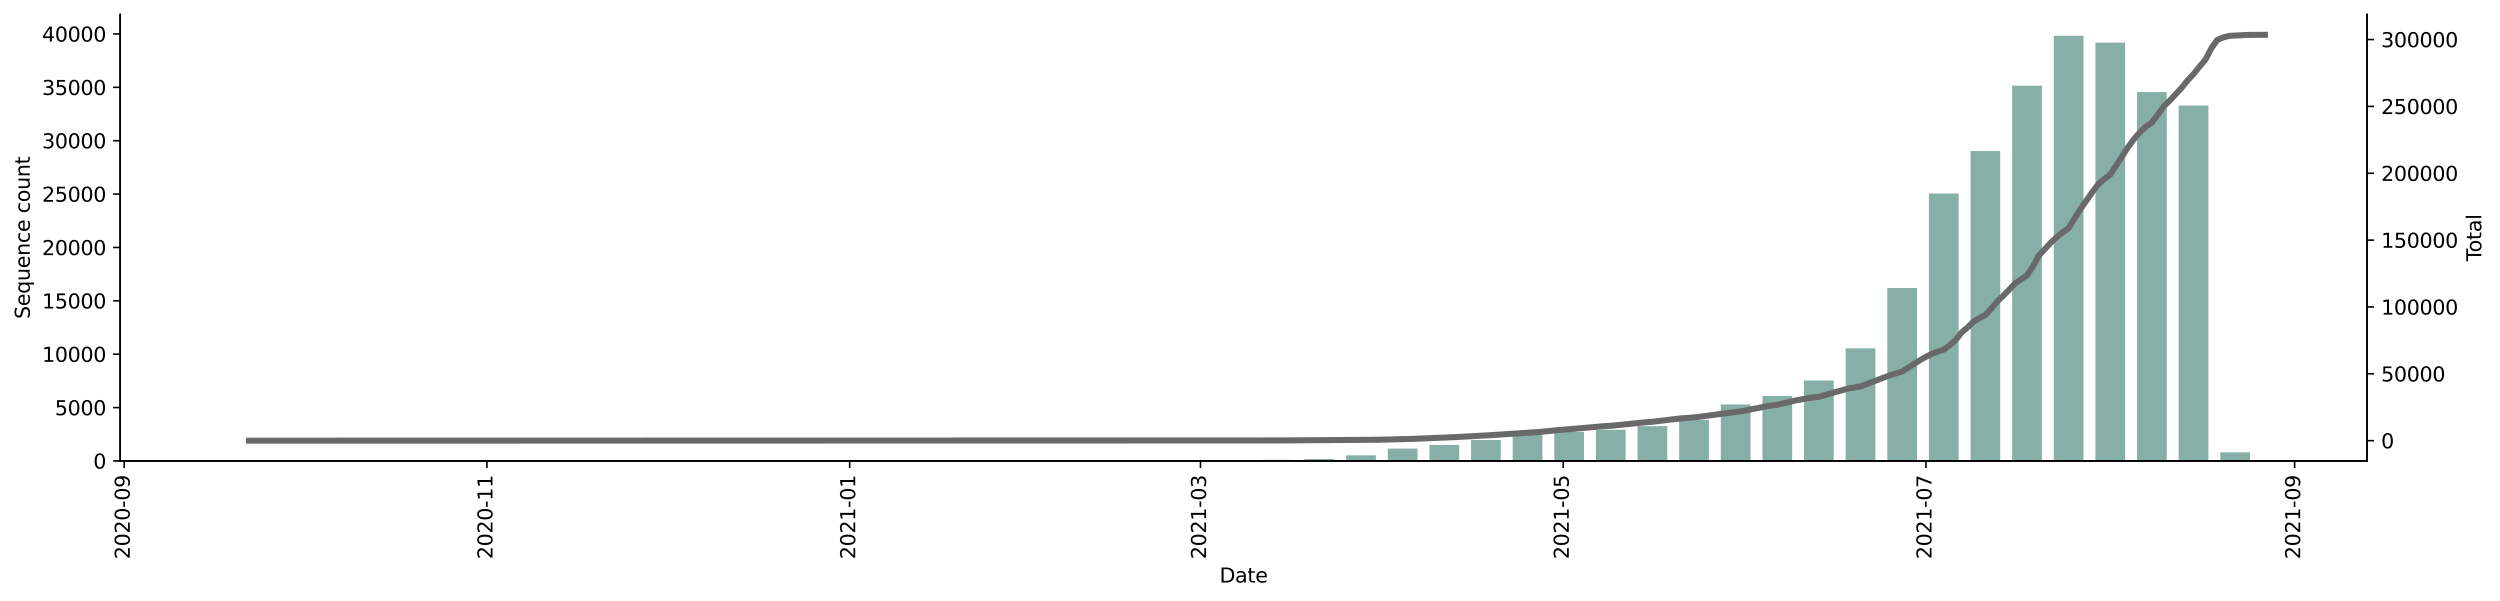 <?xml version="1.0" encoding="utf-8" standalone="no"?>
<!DOCTYPE svg PUBLIC "-//W3C//DTD SVG 1.1//EN"
  "http://www.w3.org/Graphics/SVG/1.1/DTD/svg11.dtd">
<svg height="298.621pt" version="1.1" viewBox="0 0 1241.744 298.621" width="1241.744pt" xmlns="http://www.w3.org/2000/svg" xmlns:xlink="http://www.w3.org/1999/xlink">
 <defs>
  <style type="text/css">*{stroke-linecap:butt;stroke-linejoin:round;}</style>
 </defs>
 <g id="figure_1">
  <g id="patch_1">
   <path d="M 0 298.621 
L 1241.744 298.621 
L 1241.744 0 
L 0 0 
z
" style="fill:#ffffff;"/>
  </g>
  <g id="axes_1">
   <g id="patch_2">
    <path d="M 59.691 228.96 
L 1175.691 228.96 
L 1175.691 7.2 
L 59.691 7.2 
z
" style="fill:#ffffff;"/>
   </g>
   <g id="patch_3">
    <path clip-path="url(#p82c119fb08)" d="M 110.418 228.96 
L 125.186 228.96 
L 125.186 228.955 
L 110.418 228.955 
z
" style="fill:#86b0a6;"/>
   </g>
   <g id="patch_4">
    <path clip-path="url(#p82c119fb08)" d="M 213.792 228.96 
L 228.56 228.96 
L 228.56 228.955 
L 213.792 228.955 
z
" style="fill:#86b0a6;"/>
   </g>
   <g id="patch_5">
    <path clip-path="url(#p82c119fb08)" d="M 234.467 228.96 
L 249.235 228.96 
L 249.235 228.955 
L 234.467 228.955 
z
" style="fill:#86b0a6;"/>
   </g>
   <g id="patch_6">
    <path clip-path="url(#p82c119fb08)" d="M 337.841 228.96 
L 352.609 228.96 
L 352.609 228.944 
L 337.841 228.944 
z
" style="fill:#86b0a6;"/>
   </g>
   <g id="patch_7">
    <path clip-path="url(#p82c119fb08)" d="M 358.516 228.96 
L 373.284 228.96 
L 373.284 228.955 
L 358.516 228.955 
z
" style="fill:#86b0a6;"/>
   </g>
   <g id="patch_8">
    <path clip-path="url(#p82c119fb08)" d="M 420.541 228.96 
L 435.309 228.96 
L 435.309 228.849 
L 420.541 228.849 
z
" style="fill:#86b0a6;"/>
   </g>
   <g id="patch_9">
    <path clip-path="url(#p82c119fb08)" d="M 441.216 228.96 
L 455.984 228.96 
L 455.984 228.949 
L 441.216 228.949 
z
" style="fill:#86b0a6;"/>
   </g>
   <g id="patch_10">
    <path clip-path="url(#p82c119fb08)" d="M 461.891 228.96 
L 476.658 228.96 
L 476.658 228.955 
L 461.891 228.955 
z
" style="fill:#86b0a6;"/>
   </g>
   <g id="patch_11">
    <path clip-path="url(#p82c119fb08)" d="M 482.566 228.96 
L 497.333 228.96 
L 497.333 228.944 
L 482.566 228.944 
z
" style="fill:#86b0a6;"/>
   </g>
   <g id="patch_12">
    <path clip-path="url(#p82c119fb08)" d="M 503.24 228.96 
L 518.008 228.96 
L 518.008 228.896 
L 503.24 228.896 
z
" style="fill:#86b0a6;"/>
   </g>
   <g id="patch_13">
    <path clip-path="url(#p82c119fb08)" d="M 523.915 228.96 
L 538.683 228.96 
L 538.683 228.918 
L 523.915 228.918 
z
" style="fill:#86b0a6;"/>
   </g>
   <g id="patch_14">
    <path clip-path="url(#p82c119fb08)" d="M 544.59 228.96 
L 559.358 228.96 
L 559.358 228.955 
L 544.59 228.955 
z
" style="fill:#86b0a6;"/>
   </g>
   <g id="patch_15">
    <path clip-path="url(#p82c119fb08)" d="M 565.265 228.96 
L 580.033 228.96 
L 580.033 228.933 
L 565.265 228.933 
z
" style="fill:#86b0a6;"/>
   </g>
   <g id="patch_16">
    <path clip-path="url(#p82c119fb08)" d="M 585.94 228.96 
L 600.708 228.96 
L 600.708 228.69 
L 585.94 228.69 
z
" style="fill:#86b0a6;"/>
   </g>
   <g id="patch_17">
    <path clip-path="url(#p82c119fb08)" d="M 606.615 228.96 
L 621.383 228.96 
L 621.383 228.69 
L 606.615 228.69 
z
" style="fill:#86b0a6;"/>
   </g>
   <g id="patch_18">
    <path clip-path="url(#p82c119fb08)" d="M 627.29 228.96 
L 642.057 228.96 
L 642.057 228.377 
L 627.29 228.377 
z
" style="fill:#86b0a6;"/>
   </g>
   <g id="patch_19">
    <path clip-path="url(#p82c119fb08)" d="M 647.965 228.96 
L 662.732 228.96 
L 662.732 228.027 
L 647.965 228.027 
z
" style="fill:#86b0a6;"/>
   </g>
   <g id="patch_20">
    <path clip-path="url(#p82c119fb08)" d="M 668.639 228.96 
L 683.407 228.96 
L 683.407 226.166 
L 668.639 226.166 
z
" style="fill:#86b0a6;"/>
   </g>
   <g id="patch_21">
    <path clip-path="url(#p82c119fb08)" d="M 689.314 228.96 
L 704.082 228.96 
L 704.082 222.831 
L 689.314 222.831 
z
" style="fill:#86b0a6;"/>
   </g>
   <g id="patch_22">
    <path clip-path="url(#p82c119fb08)" d="M 709.989 228.96 
L 724.757 228.96 
L 724.757 221.001 
L 709.989 221.001 
z
" style="fill:#86b0a6;"/>
   </g>
   <g id="patch_23">
    <path clip-path="url(#p82c119fb08)" d="M 730.664 228.96 
L 745.432 228.96 
L 745.432 218.562 
L 730.664 218.562 
z
" style="fill:#86b0a6;"/>
   </g>
   <g id="patch_24">
    <path clip-path="url(#p82c119fb08)" d="M 751.339 228.96 
L 766.107 228.96 
L 766.107 215.264 
L 751.339 215.264 
z
" style="fill:#86b0a6;"/>
   </g>
   <g id="patch_25">
    <path clip-path="url(#p82c119fb08)" d="M 772.014 228.96 
L 786.782 228.96 
L 786.782 214.522 
L 772.014 214.522 
z
" style="fill:#86b0a6;"/>
   </g>
   <g id="patch_26">
    <path clip-path="url(#p82c119fb08)" d="M 792.689 228.96 
L 807.456 228.96 
L 807.456 213.456 
L 792.689 213.456 
z
" style="fill:#86b0a6;"/>
   </g>
   <g id="patch_27">
    <path clip-path="url(#p82c119fb08)" d="M 813.364 228.96 
L 828.131 228.96 
L 828.131 211.659 
L 813.364 211.659 
z
" style="fill:#86b0a6;"/>
   </g>
   <g id="patch_28">
    <path clip-path="url(#p82c119fb08)" d="M 834.038 228.96 
L 848.806 228.96 
L 848.806 208.557 
L 834.038 208.557 
z
" style="fill:#86b0a6;"/>
   </g>
   <g id="patch_29">
    <path clip-path="url(#p82c119fb08)" d="M 854.713 228.96 
L 869.481 228.96 
L 869.481 200.863 
L 854.713 200.863 
z
" style="fill:#86b0a6;"/>
   </g>
   <g id="patch_30">
    <path clip-path="url(#p82c119fb08)" d="M 875.388 228.96 
L 890.156 228.96 
L 890.156 196.685 
L 875.388 196.685 
z
" style="fill:#86b0a6;"/>
   </g>
   <g id="patch_31">
    <path clip-path="url(#p82c119fb08)" d="M 896.063 228.96 
L 910.831 228.96 
L 910.831 188.96 
L 896.063 188.96 
z
" style="fill:#86b0a6;"/>
   </g>
   <g id="patch_32">
    <path clip-path="url(#p82c119fb08)" d="M 916.738 228.96 
L 931.506 228.96 
L 931.506 173.021 
L 916.738 173.021 
z
" style="fill:#86b0a6;"/>
   </g>
   <g id="patch_33">
    <path clip-path="url(#p82c119fb08)" d="M 937.413 228.96 
L 952.181 228.96 
L 952.181 143.042 
L 937.413 143.042 
z
" style="fill:#86b0a6;"/>
   </g>
   <g id="patch_34">
    <path clip-path="url(#p82c119fb08)" d="M 958.088 228.96 
L 972.855 228.96 
L 972.855 96.112 
L 958.088 96.112 
z
" style="fill:#86b0a6;"/>
   </g>
   <g id="patch_35">
    <path clip-path="url(#p82c119fb08)" d="M 978.762 228.96 
L 993.53 228.96 
L 993.53 74.987 
L 978.762 74.987 
z
" style="fill:#86b0a6;"/>
   </g>
   <g id="patch_36">
    <path clip-path="url(#p82c119fb08)" d="M 999.437 228.96 
L 1014.205 228.96 
L 1014.205 42.564 
L 999.437 42.564 
z
" style="fill:#86b0a6;"/>
   </g>
   <g id="patch_37">
    <path clip-path="url(#p82c119fb08)" d="M 1020.112 228.96 
L 1034.88 228.96 
L 1034.88 17.76 
L 1020.112 17.76 
z
" style="fill:#86b0a6;"/>
   </g>
   <g id="patch_38">
    <path clip-path="url(#p82c119fb08)" d="M 1040.787 228.96 
L 1055.555 228.96 
L 1055.555 21.164 
L 1040.787 21.164 
z
" style="fill:#86b0a6;"/>
   </g>
   <g id="patch_39">
    <path clip-path="url(#p82c119fb08)" d="M 1061.462 228.96 
L 1076.23 228.96 
L 1076.23 45.724 
L 1061.462 45.724 
z
" style="fill:#86b0a6;"/>
   </g>
   <g id="patch_40">
    <path clip-path="url(#p82c119fb08)" d="M 1082.137 228.96 
L 1096.905 228.96 
L 1096.905 52.421 
L 1082.137 52.421 
z
" style="fill:#86b0a6;"/>
   </g>
   <g id="patch_41">
    <path clip-path="url(#p82c119fb08)" d="M 1102.812 228.96 
L 1117.579 228.96 
L 1117.579 224.676 
L 1102.812 224.676 
z
" style="fill:#86b0a6;"/>
   </g>
   <g id="matplotlib.axis_1">
    <g id="xtick_1">
     <g id="line2d_1">
      <defs>
       <path d="M 0 0 
L 0 3.5 
" id="m9e6331b4ad" style="stroke:#000000;stroke-width:0.8;"/>
      </defs>
      <g>
       <use style="stroke:#000000;stroke-width:0.8;" x="61.684" xlink:href="#m9e6331b4ad" y="228.96"/>
      </g>
     </g>
     <g id="text_1">
      <!-- 2020-09 -->
      <g transform="translate(64.444 277.743)rotate(-90)scale(0.1 -0.1)">
       <defs>
        <path d="M 1228 531 
L 3431 531 
L 3431 0 
L 469 0 
L 469 531 
Q 828 903 1448 1529 
Q 2069 2156 2228 2338 
Q 2531 2678 2651 2914 
Q 2772 3150 2772 3378 
Q 2772 3750 2511 3984 
Q 2250 4219 1831 4219 
Q 1534 4219 1204 4116 
Q 875 4013 500 3803 
L 500 4441 
Q 881 4594 1212 4672 
Q 1544 4750 1819 4750 
Q 2544 4750 2975 4387 
Q 3406 4025 3406 3419 
Q 3406 3131 3298 2873 
Q 3191 2616 2906 2266 
Q 2828 2175 2409 1742 
Q 1991 1309 1228 531 
z
" id="DejaVuSans-32" transform="scale(0.016)"/>
        <path d="M 2034 4250 
Q 1547 4250 1301 3770 
Q 1056 3291 1056 2328 
Q 1056 1369 1301 889 
Q 1547 409 2034 409 
Q 2525 409 2770 889 
Q 3016 1369 3016 2328 
Q 3016 3291 2770 3770 
Q 2525 4250 2034 4250 
z
M 2034 4750 
Q 2819 4750 3233 4129 
Q 3647 3509 3647 2328 
Q 3647 1150 3233 529 
Q 2819 -91 2034 -91 
Q 1250 -91 836 529 
Q 422 1150 422 2328 
Q 422 3509 836 4129 
Q 1250 4750 2034 4750 
z
" id="DejaVuSans-30" transform="scale(0.016)"/>
        <path d="M 313 2009 
L 1997 2009 
L 1997 1497 
L 313 1497 
L 313 2009 
z
" id="DejaVuSans-2d" transform="scale(0.016)"/>
        <path d="M 703 97 
L 703 672 
Q 941 559 1184 500 
Q 1428 441 1663 441 
Q 2288 441 2617 861 
Q 2947 1281 2994 2138 
Q 2813 1869 2534 1725 
Q 2256 1581 1919 1581 
Q 1219 1581 811 2004 
Q 403 2428 403 3163 
Q 403 3881 828 4315 
Q 1253 4750 1959 4750 
Q 2769 4750 3195 4129 
Q 3622 3509 3622 2328 
Q 3622 1225 3098 567 
Q 2575 -91 1691 -91 
Q 1453 -91 1209 -44 
Q 966 3 703 97 
z
M 1959 2075 
Q 2384 2075 2632 2365 
Q 2881 2656 2881 3163 
Q 2881 3666 2632 3958 
Q 2384 4250 1959 4250 
Q 1534 4250 1286 3958 
Q 1038 3666 1038 3163 
Q 1038 2656 1286 2365 
Q 1534 2075 1959 2075 
z
" id="DejaVuSans-39" transform="scale(0.016)"/>
       </defs>
       <use xlink:href="#DejaVuSans-32"/>
       <use x="63.623" xlink:href="#DejaVuSans-30"/>
       <use x="127.246" xlink:href="#DejaVuSans-32"/>
       <use x="190.869" xlink:href="#DejaVuSans-30"/>
       <use x="254.492" xlink:href="#DejaVuSans-2d"/>
       <use x="290.576" xlink:href="#DejaVuSans-30"/>
       <use x="354.199" xlink:href="#DejaVuSans-39"/>
      </g>
     </g>
    </g>
    <g id="xtick_2">
     <g id="line2d_2">
      <g>
       <use style="stroke:#000000;stroke-width:0.8;" x="241.851" xlink:href="#m9e6331b4ad" y="228.96"/>
      </g>
     </g>
     <g id="text_2">
      <!-- 2020-11 -->
      <g transform="translate(244.61 277.743)rotate(-90)scale(0.1 -0.1)">
       <defs>
        <path d="M 794 531 
L 1825 531 
L 1825 4091 
L 703 3866 
L 703 4441 
L 1819 4666 
L 2450 4666 
L 2450 531 
L 3481 531 
L 3481 0 
L 794 0 
L 794 531 
z
" id="DejaVuSans-31" transform="scale(0.016)"/>
       </defs>
       <use xlink:href="#DejaVuSans-32"/>
       <use x="63.623" xlink:href="#DejaVuSans-30"/>
       <use x="127.246" xlink:href="#DejaVuSans-32"/>
       <use x="190.869" xlink:href="#DejaVuSans-30"/>
       <use x="254.492" xlink:href="#DejaVuSans-2d"/>
       <use x="290.576" xlink:href="#DejaVuSans-31"/>
       <use x="354.199" xlink:href="#DejaVuSans-31"/>
      </g>
     </g>
    </g>
    <g id="xtick_3">
     <g id="line2d_3">
      <g>
       <use style="stroke:#000000;stroke-width:0.8;" x="422.018" xlink:href="#m9e6331b4ad" y="228.96"/>
      </g>
     </g>
     <g id="text_3">
      <!-- 2021-01 -->
      <g transform="translate(424.777 277.743)rotate(-90)scale(0.1 -0.1)">
       <use xlink:href="#DejaVuSans-32"/>
       <use x="63.623" xlink:href="#DejaVuSans-30"/>
       <use x="127.246" xlink:href="#DejaVuSans-32"/>
       <use x="190.869" xlink:href="#DejaVuSans-31"/>
       <use x="254.492" xlink:href="#DejaVuSans-2d"/>
       <use x="290.576" xlink:href="#DejaVuSans-30"/>
       <use x="354.199" xlink:href="#DejaVuSans-31"/>
      </g>
     </g>
    </g>
    <g id="xtick_4">
     <g id="line2d_4">
      <g>
       <use style="stroke:#000000;stroke-width:0.8;" x="596.277" xlink:href="#m9e6331b4ad" y="228.96"/>
      </g>
     </g>
     <g id="text_4">
      <!-- 2021-03 -->
      <g transform="translate(599.037 277.743)rotate(-90)scale(0.1 -0.1)">
       <defs>
        <path d="M 2597 2516 
Q 3050 2419 3304 2112 
Q 3559 1806 3559 1356 
Q 3559 666 3084 287 
Q 2609 -91 1734 -91 
Q 1441 -91 1130 -33 
Q 819 25 488 141 
L 488 750 
Q 750 597 1062 519 
Q 1375 441 1716 441 
Q 2309 441 2620 675 
Q 2931 909 2931 1356 
Q 2931 1769 2642 2001 
Q 2353 2234 1838 2234 
L 1294 2234 
L 1294 2753 
L 1863 2753 
Q 2328 2753 2575 2939 
Q 2822 3125 2822 3475 
Q 2822 3834 2567 4026 
Q 2313 4219 1838 4219 
Q 1578 4219 1281 4162 
Q 984 4106 628 3988 
L 628 4550 
Q 988 4650 1302 4700 
Q 1616 4750 1894 4750 
Q 2613 4750 3031 4423 
Q 3450 4097 3450 3541 
Q 3450 3153 3228 2886 
Q 3006 2619 2597 2516 
z
" id="DejaVuSans-33" transform="scale(0.016)"/>
       </defs>
       <use xlink:href="#DejaVuSans-32"/>
       <use x="63.623" xlink:href="#DejaVuSans-30"/>
       <use x="127.246" xlink:href="#DejaVuSans-32"/>
       <use x="190.869" xlink:href="#DejaVuSans-31"/>
       <use x="254.492" xlink:href="#DejaVuSans-2d"/>
       <use x="290.576" xlink:href="#DejaVuSans-30"/>
       <use x="354.199" xlink:href="#DejaVuSans-33"/>
      </g>
     </g>
    </g>
    <g id="xtick_5">
     <g id="line2d_5">
      <g>
       <use style="stroke:#000000;stroke-width:0.8;" x="776.444" xlink:href="#m9e6331b4ad" y="228.96"/>
      </g>
     </g>
     <g id="text_5">
      <!-- 2021-05 -->
      <g transform="translate(779.203 277.743)rotate(-90)scale(0.1 -0.1)">
       <defs>
        <path d="M 691 4666 
L 3169 4666 
L 3169 4134 
L 1269 4134 
L 1269 2991 
Q 1406 3038 1543 3061 
Q 1681 3084 1819 3084 
Q 2600 3084 3056 2656 
Q 3513 2228 3513 1497 
Q 3513 744 3044 326 
Q 2575 -91 1722 -91 
Q 1428 -91 1123 -41 
Q 819 9 494 109 
L 494 744 
Q 775 591 1075 516 
Q 1375 441 1709 441 
Q 2250 441 2565 725 
Q 2881 1009 2881 1497 
Q 2881 1984 2565 2268 
Q 2250 2553 1709 2553 
Q 1456 2553 1204 2497 
Q 953 2441 691 2322 
L 691 4666 
z
" id="DejaVuSans-35" transform="scale(0.016)"/>
       </defs>
       <use xlink:href="#DejaVuSans-32"/>
       <use x="63.623" xlink:href="#DejaVuSans-30"/>
       <use x="127.246" xlink:href="#DejaVuSans-32"/>
       <use x="190.869" xlink:href="#DejaVuSans-31"/>
       <use x="254.492" xlink:href="#DejaVuSans-2d"/>
       <use x="290.576" xlink:href="#DejaVuSans-30"/>
       <use x="354.199" xlink:href="#DejaVuSans-35"/>
      </g>
     </g>
    </g>
    <g id="xtick_6">
     <g id="line2d_6">
      <g>
       <use style="stroke:#000000;stroke-width:0.8;" x="956.611" xlink:href="#m9e6331b4ad" y="228.96"/>
      </g>
     </g>
     <g id="text_6">
      <!-- 2021-07 -->
      <g transform="translate(959.37 277.743)rotate(-90)scale(0.1 -0.1)">
       <defs>
        <path d="M 525 4666 
L 3525 4666 
L 3525 4397 
L 1831 0 
L 1172 0 
L 2766 4134 
L 525 4134 
L 525 4666 
z
" id="DejaVuSans-37" transform="scale(0.016)"/>
       </defs>
       <use xlink:href="#DejaVuSans-32"/>
       <use x="63.623" xlink:href="#DejaVuSans-30"/>
       <use x="127.246" xlink:href="#DejaVuSans-32"/>
       <use x="190.869" xlink:href="#DejaVuSans-31"/>
       <use x="254.492" xlink:href="#DejaVuSans-2d"/>
       <use x="290.576" xlink:href="#DejaVuSans-30"/>
       <use x="354.199" xlink:href="#DejaVuSans-37"/>
      </g>
     </g>
    </g>
    <g id="xtick_7">
     <g id="line2d_7">
      <g>
       <use style="stroke:#000000;stroke-width:0.8;" x="1139.731" xlink:href="#m9e6331b4ad" y="228.96"/>
      </g>
     </g>
     <g id="text_7">
      <!-- 2021-09 -->
      <g transform="translate(1142.49 277.743)rotate(-90)scale(0.1 -0.1)">
       <use xlink:href="#DejaVuSans-32"/>
       <use x="63.623" xlink:href="#DejaVuSans-30"/>
       <use x="127.246" xlink:href="#DejaVuSans-32"/>
       <use x="190.869" xlink:href="#DejaVuSans-31"/>
       <use x="254.492" xlink:href="#DejaVuSans-2d"/>
       <use x="290.576" xlink:href="#DejaVuSans-30"/>
       <use x="354.199" xlink:href="#DejaVuSans-39"/>
      </g>
     </g>
    </g>
    <g id="text_8">
     <!-- Date -->
     <g transform="translate(605.74 289.341)scale(0.1 -0.1)">
      <defs>
       <path d="M 1259 4147 
L 1259 519 
L 2022 519 
Q 2988 519 3436 956 
Q 3884 1394 3884 2338 
Q 3884 3275 3436 3711 
Q 2988 4147 2022 4147 
L 1259 4147 
z
M 628 4666 
L 1925 4666 
Q 3281 4666 3915 4102 
Q 4550 3538 4550 2338 
Q 4550 1131 3912 565 
Q 3275 0 1925 0 
L 628 0 
L 628 4666 
z
" id="DejaVuSans-44" transform="scale(0.016)"/>
       <path d="M 2194 1759 
Q 1497 1759 1228 1600 
Q 959 1441 959 1056 
Q 959 750 1161 570 
Q 1363 391 1709 391 
Q 2188 391 2477 730 
Q 2766 1069 2766 1631 
L 2766 1759 
L 2194 1759 
z
M 3341 1997 
L 3341 0 
L 2766 0 
L 2766 531 
Q 2569 213 2275 61 
Q 1981 -91 1556 -91 
Q 1019 -91 701 211 
Q 384 513 384 1019 
Q 384 1609 779 1909 
Q 1175 2209 1959 2209 
L 2766 2209 
L 2766 2266 
Q 2766 2663 2505 2880 
Q 2244 3097 1772 3097 
Q 1472 3097 1187 3025 
Q 903 2953 641 2809 
L 641 3341 
Q 956 3463 1253 3523 
Q 1550 3584 1831 3584 
Q 2591 3584 2966 3190 
Q 3341 2797 3341 1997 
z
" id="DejaVuSans-61" transform="scale(0.016)"/>
       <path d="M 1172 4494 
L 1172 3500 
L 2356 3500 
L 2356 3053 
L 1172 3053 
L 1172 1153 
Q 1172 725 1289 603 
Q 1406 481 1766 481 
L 2356 481 
L 2356 0 
L 1766 0 
Q 1100 0 847 248 
Q 594 497 594 1153 
L 594 3053 
L 172 3053 
L 172 3500 
L 594 3500 
L 594 4494 
L 1172 4494 
z
" id="DejaVuSans-74" transform="scale(0.016)"/>
       <path d="M 3597 1894 
L 3597 1613 
L 953 1613 
Q 991 1019 1311 708 
Q 1631 397 2203 397 
Q 2534 397 2845 478 
Q 3156 559 3463 722 
L 3463 178 
Q 3153 47 2828 -22 
Q 2503 -91 2169 -91 
Q 1331 -91 842 396 
Q 353 884 353 1716 
Q 353 2575 817 3079 
Q 1281 3584 2069 3584 
Q 2775 3584 3186 3129 
Q 3597 2675 3597 1894 
z
M 3022 2063 
Q 3016 2534 2758 2815 
Q 2500 3097 2075 3097 
Q 1594 3097 1305 2825 
Q 1016 2553 972 2059 
L 3022 2063 
z
" id="DejaVuSans-65" transform="scale(0.016)"/>
      </defs>
      <use xlink:href="#DejaVuSans-44"/>
      <use x="77.002" xlink:href="#DejaVuSans-61"/>
      <use x="138.281" xlink:href="#DejaVuSans-74"/>
      <use x="177.49" xlink:href="#DejaVuSans-65"/>
     </g>
    </g>
   </g>
   <g id="matplotlib.axis_2">
    <g id="ytick_1">
     <g id="line2d_8">
      <defs>
       <path d="M 0 0 
L -3.5 0 
" id="m9d5fa384ff" style="stroke:#000000;stroke-width:0.8;"/>
      </defs>
      <g>
       <use style="stroke:#000000;stroke-width:0.8;" x="59.691" xlink:href="#m9d5fa384ff" y="228.96"/>
      </g>
     </g>
     <g id="text_9">
      <!-- 0 -->
      <g transform="translate(46.328 232.759)scale(0.1 -0.1)">
       <use xlink:href="#DejaVuSans-30"/>
      </g>
     </g>
    </g>
    <g id="ytick_2">
     <g id="line2d_9">
      <g>
       <use style="stroke:#000000;stroke-width:0.8;" x="59.691" xlink:href="#m9d5fa384ff" y="202.449"/>
      </g>
     </g>
     <g id="text_10">
      <!-- 5000 -->
      <g transform="translate(27.241 206.248)scale(0.1 -0.1)">
       <use xlink:href="#DejaVuSans-35"/>
       <use x="63.623" xlink:href="#DejaVuSans-30"/>
       <use x="127.246" xlink:href="#DejaVuSans-30"/>
       <use x="190.869" xlink:href="#DejaVuSans-30"/>
      </g>
     </g>
    </g>
    <g id="ytick_3">
     <g id="line2d_10">
      <g>
       <use style="stroke:#000000;stroke-width:0.8;" x="59.691" xlink:href="#m9d5fa384ff" y="175.937"/>
      </g>
     </g>
     <g id="text_11">
      <!-- 10000 -->
      <g transform="translate(20.878 179.737)scale(0.1 -0.1)">
       <use xlink:href="#DejaVuSans-31"/>
       <use x="63.623" xlink:href="#DejaVuSans-30"/>
       <use x="127.246" xlink:href="#DejaVuSans-30"/>
       <use x="190.869" xlink:href="#DejaVuSans-30"/>
       <use x="254.492" xlink:href="#DejaVuSans-30"/>
      </g>
     </g>
    </g>
    <g id="ytick_4">
     <g id="line2d_11">
      <g>
       <use style="stroke:#000000;stroke-width:0.8;" x="59.691" xlink:href="#m9d5fa384ff" y="149.426"/>
      </g>
     </g>
     <g id="text_12">
      <!-- 15000 -->
      <g transform="translate(20.878 153.225)scale(0.1 -0.1)">
       <use xlink:href="#DejaVuSans-31"/>
       <use x="63.623" xlink:href="#DejaVuSans-35"/>
       <use x="127.246" xlink:href="#DejaVuSans-30"/>
       <use x="190.869" xlink:href="#DejaVuSans-30"/>
       <use x="254.492" xlink:href="#DejaVuSans-30"/>
      </g>
     </g>
    </g>
    <g id="ytick_5">
     <g id="line2d_12">
      <g>
       <use style="stroke:#000000;stroke-width:0.8;" x="59.691" xlink:href="#m9d5fa384ff" y="122.915"/>
      </g>
     </g>
     <g id="text_13">
      <!-- 20000 -->
      <g transform="translate(20.878 126.714)scale(0.1 -0.1)">
       <use xlink:href="#DejaVuSans-32"/>
       <use x="63.623" xlink:href="#DejaVuSans-30"/>
       <use x="127.246" xlink:href="#DejaVuSans-30"/>
       <use x="190.869" xlink:href="#DejaVuSans-30"/>
       <use x="254.492" xlink:href="#DejaVuSans-30"/>
      </g>
     </g>
    </g>
    <g id="ytick_6">
     <g id="line2d_13">
      <g>
       <use style="stroke:#000000;stroke-width:0.8;" x="59.691" xlink:href="#m9d5fa384ff" y="96.403"/>
      </g>
     </g>
     <g id="text_14">
      <!-- 25000 -->
      <g transform="translate(20.878 100.202)scale(0.1 -0.1)">
       <use xlink:href="#DejaVuSans-32"/>
       <use x="63.623" xlink:href="#DejaVuSans-35"/>
       <use x="127.246" xlink:href="#DejaVuSans-30"/>
       <use x="190.869" xlink:href="#DejaVuSans-30"/>
       <use x="254.492" xlink:href="#DejaVuSans-30"/>
      </g>
     </g>
    </g>
    <g id="ytick_7">
     <g id="line2d_14">
      <g>
       <use style="stroke:#000000;stroke-width:0.8;" x="59.691" xlink:href="#m9d5fa384ff" y="69.892"/>
      </g>
     </g>
     <g id="text_15">
      <!-- 30000 -->
      <g transform="translate(20.878 73.691)scale(0.1 -0.1)">
       <use xlink:href="#DejaVuSans-33"/>
       <use x="63.623" xlink:href="#DejaVuSans-30"/>
       <use x="127.246" xlink:href="#DejaVuSans-30"/>
       <use x="190.869" xlink:href="#DejaVuSans-30"/>
       <use x="254.492" xlink:href="#DejaVuSans-30"/>
      </g>
     </g>
    </g>
    <g id="ytick_8">
     <g id="line2d_15">
      <g>
       <use style="stroke:#000000;stroke-width:0.8;" x="59.691" xlink:href="#m9d5fa384ff" y="43.381"/>
      </g>
     </g>
     <g id="text_16">
      <!-- 35000 -->
      <g transform="translate(20.878 47.18)scale(0.1 -0.1)">
       <use xlink:href="#DejaVuSans-33"/>
       <use x="63.623" xlink:href="#DejaVuSans-35"/>
       <use x="127.246" xlink:href="#DejaVuSans-30"/>
       <use x="190.869" xlink:href="#DejaVuSans-30"/>
       <use x="254.492" xlink:href="#DejaVuSans-30"/>
      </g>
     </g>
    </g>
    <g id="ytick_9">
     <g id="line2d_16">
      <g>
       <use style="stroke:#000000;stroke-width:0.8;" x="59.691" xlink:href="#m9d5fa384ff" y="16.869"/>
      </g>
     </g>
     <g id="text_17">
      <!-- 40000 -->
      <g transform="translate(20.878 20.668)scale(0.1 -0.1)">
       <defs>
        <path d="M 2419 4116 
L 825 1625 
L 2419 1625 
L 2419 4116 
z
M 2253 4666 
L 3047 4666 
L 3047 1625 
L 3713 1625 
L 3713 1100 
L 3047 1100 
L 3047 0 
L 2419 0 
L 2419 1100 
L 313 1100 
L 313 1709 
L 2253 4666 
z
" id="DejaVuSans-34" transform="scale(0.016)"/>
       </defs>
       <use xlink:href="#DejaVuSans-34"/>
       <use x="63.623" xlink:href="#DejaVuSans-30"/>
       <use x="127.246" xlink:href="#DejaVuSans-30"/>
       <use x="190.869" xlink:href="#DejaVuSans-30"/>
       <use x="254.492" xlink:href="#DejaVuSans-30"/>
      </g>
     </g>
    </g>
    <g id="text_18">
     <!-- Sequence count -->
     <g transform="translate(14.798 158.44)rotate(-90)scale(0.1 -0.1)">
      <defs>
       <path d="M 3425 4513 
L 3425 3897 
Q 3066 4069 2747 4153 
Q 2428 4238 2131 4238 
Q 1616 4238 1336 4038 
Q 1056 3838 1056 3469 
Q 1056 3159 1242 3001 
Q 1428 2844 1947 2747 
L 2328 2669 
Q 3034 2534 3370 2195 
Q 3706 1856 3706 1288 
Q 3706 609 3251 259 
Q 2797 -91 1919 -91 
Q 1588 -91 1214 -16 
Q 841 59 441 206 
L 441 856 
Q 825 641 1194 531 
Q 1563 422 1919 422 
Q 2459 422 2753 634 
Q 3047 847 3047 1241 
Q 3047 1584 2836 1778 
Q 2625 1972 2144 2069 
L 1759 2144 
Q 1053 2284 737 2584 
Q 422 2884 422 3419 
Q 422 4038 858 4394 
Q 1294 4750 2059 4750 
Q 2388 4750 2728 4690 
Q 3069 4631 3425 4513 
z
" id="DejaVuSans-53" transform="scale(0.016)"/>
       <path d="M 947 1747 
Q 947 1113 1208 752 
Q 1469 391 1925 391 
Q 2381 391 2643 752 
Q 2906 1113 2906 1747 
Q 2906 2381 2643 2742 
Q 2381 3103 1925 3103 
Q 1469 3103 1208 2742 
Q 947 2381 947 1747 
z
M 2906 525 
Q 2725 213 2448 61 
Q 2172 -91 1784 -91 
Q 1150 -91 751 415 
Q 353 922 353 1747 
Q 353 2572 751 3078 
Q 1150 3584 1784 3584 
Q 2172 3584 2448 3432 
Q 2725 3281 2906 2969 
L 2906 3500 
L 3481 3500 
L 3481 -1331 
L 2906 -1331 
L 2906 525 
z
" id="DejaVuSans-71" transform="scale(0.016)"/>
       <path d="M 544 1381 
L 544 3500 
L 1119 3500 
L 1119 1403 
Q 1119 906 1312 657 
Q 1506 409 1894 409 
Q 2359 409 2629 706 
Q 2900 1003 2900 1516 
L 2900 3500 
L 3475 3500 
L 3475 0 
L 2900 0 
L 2900 538 
Q 2691 219 2414 64 
Q 2138 -91 1772 -91 
Q 1169 -91 856 284 
Q 544 659 544 1381 
z
M 1991 3584 
L 1991 3584 
z
" id="DejaVuSans-75" transform="scale(0.016)"/>
       <path d="M 3513 2113 
L 3513 0 
L 2938 0 
L 2938 2094 
Q 2938 2591 2744 2837 
Q 2550 3084 2163 3084 
Q 1697 3084 1428 2787 
Q 1159 2491 1159 1978 
L 1159 0 
L 581 0 
L 581 3500 
L 1159 3500 
L 1159 2956 
Q 1366 3272 1645 3428 
Q 1925 3584 2291 3584 
Q 2894 3584 3203 3211 
Q 3513 2838 3513 2113 
z
" id="DejaVuSans-6e" transform="scale(0.016)"/>
       <path d="M 3122 3366 
L 3122 2828 
Q 2878 2963 2633 3030 
Q 2388 3097 2138 3097 
Q 1578 3097 1268 2742 
Q 959 2388 959 1747 
Q 959 1106 1268 751 
Q 1578 397 2138 397 
Q 2388 397 2633 464 
Q 2878 531 3122 666 
L 3122 134 
Q 2881 22 2623 -34 
Q 2366 -91 2075 -91 
Q 1284 -91 818 406 
Q 353 903 353 1747 
Q 353 2603 823 3093 
Q 1294 3584 2113 3584 
Q 2378 3584 2631 3529 
Q 2884 3475 3122 3366 
z
" id="DejaVuSans-63" transform="scale(0.016)"/>
       <path id="DejaVuSans-20" transform="scale(0.016)"/>
       <path d="M 1959 3097 
Q 1497 3097 1228 2736 
Q 959 2375 959 1747 
Q 959 1119 1226 758 
Q 1494 397 1959 397 
Q 2419 397 2687 759 
Q 2956 1122 2956 1747 
Q 2956 2369 2687 2733 
Q 2419 3097 1959 3097 
z
M 1959 3584 
Q 2709 3584 3137 3096 
Q 3566 2609 3566 1747 
Q 3566 888 3137 398 
Q 2709 -91 1959 -91 
Q 1206 -91 779 398 
Q 353 888 353 1747 
Q 353 2609 779 3096 
Q 1206 3584 1959 3584 
z
" id="DejaVuSans-6f" transform="scale(0.016)"/>
      </defs>
      <use xlink:href="#DejaVuSans-53"/>
      <use x="63.477" xlink:href="#DejaVuSans-65"/>
      <use x="125" xlink:href="#DejaVuSans-71"/>
      <use x="188.477" xlink:href="#DejaVuSans-75"/>
      <use x="251.855" xlink:href="#DejaVuSans-65"/>
      <use x="313.379" xlink:href="#DejaVuSans-6e"/>
      <use x="376.758" xlink:href="#DejaVuSans-63"/>
      <use x="431.738" xlink:href="#DejaVuSans-65"/>
      <use x="493.262" xlink:href="#DejaVuSans-20"/>
      <use x="525.049" xlink:href="#DejaVuSans-63"/>
      <use x="580.029" xlink:href="#DejaVuSans-6f"/>
      <use x="641.211" xlink:href="#DejaVuSans-75"/>
      <use x="704.59" xlink:href="#DejaVuSans-6e"/>
      <use x="767.969" xlink:href="#DejaVuSans-74"/>
     </g>
    </g>
   </g>
   <g id="patch_42">
    <path d="M 59.691 228.96 
L 59.691 7.2 
" style="fill:none;stroke:#000000;stroke-linecap:square;stroke-linejoin:miter;stroke-width:0.8;"/>
   </g>
   <g id="patch_43">
    <path d="M 1175.691 228.96 
L 1175.691 7.2 
" style="fill:none;stroke:#000000;stroke-linecap:square;stroke-linejoin:miter;stroke-width:0.8;"/>
   </g>
   <g id="patch_44">
    <path d="M 59.691 228.96 
L 1175.691 228.96 
" style="fill:none;stroke:#000000;stroke-linecap:square;stroke-linejoin:miter;stroke-width:0.8;"/>
   </g>
  </g>
  <g id="axes_2">
   <g id="matplotlib.axis_3">
    <g id="ytick_10">
     <g id="line2d_17">
      <defs>
       <path d="M 0 0 
L 3.5 0 
" id="mb2b6593d63" style="stroke:#000000;stroke-width:0.8;"/>
      </defs>
      <g>
       <use style="stroke:#000000;stroke-width:0.8;" x="1175.691" xlink:href="#mb2b6593d63" y="218.881"/>
      </g>
     </g>
     <g id="text_19">
      <!-- 0 -->
      <g transform="translate(1182.691 222.68)scale(0.1 -0.1)">
       <use xlink:href="#DejaVuSans-30"/>
      </g>
     </g>
    </g>
    <g id="ytick_11">
     <g id="line2d_18">
      <g>
       <use style="stroke:#000000;stroke-width:0.8;" x="1175.691" xlink:href="#mb2b6593d63" y="185.673"/>
      </g>
     </g>
     <g id="text_20">
      <!-- 50000 -->
      <g transform="translate(1182.691 189.473)scale(0.1 -0.1)">
       <use xlink:href="#DejaVuSans-35"/>
       <use x="63.623" xlink:href="#DejaVuSans-30"/>
       <use x="127.246" xlink:href="#DejaVuSans-30"/>
       <use x="190.869" xlink:href="#DejaVuSans-30"/>
       <use x="254.492" xlink:href="#DejaVuSans-30"/>
      </g>
     </g>
    </g>
    <g id="ytick_12">
     <g id="line2d_19">
      <g>
       <use style="stroke:#000000;stroke-width:0.8;" x="1175.691" xlink:href="#mb2b6593d63" y="152.466"/>
      </g>
     </g>
     <g id="text_21">
      <!-- 100000 -->
      <g transform="translate(1182.691 156.265)scale(0.1 -0.1)">
       <use xlink:href="#DejaVuSans-31"/>
       <use x="63.623" xlink:href="#DejaVuSans-30"/>
       <use x="127.246" xlink:href="#DejaVuSans-30"/>
       <use x="190.869" xlink:href="#DejaVuSans-30"/>
       <use x="254.492" xlink:href="#DejaVuSans-30"/>
       <use x="318.115" xlink:href="#DejaVuSans-30"/>
      </g>
     </g>
    </g>
    <g id="ytick_13">
     <g id="line2d_20">
      <g>
       <use style="stroke:#000000;stroke-width:0.8;" x="1175.691" xlink:href="#mb2b6593d63" y="119.259"/>
      </g>
     </g>
     <g id="text_22">
      <!-- 150000 -->
      <g transform="translate(1182.691 123.058)scale(0.1 -0.1)">
       <use xlink:href="#DejaVuSans-31"/>
       <use x="63.623" xlink:href="#DejaVuSans-35"/>
       <use x="127.246" xlink:href="#DejaVuSans-30"/>
       <use x="190.869" xlink:href="#DejaVuSans-30"/>
       <use x="254.492" xlink:href="#DejaVuSans-30"/>
       <use x="318.115" xlink:href="#DejaVuSans-30"/>
      </g>
     </g>
    </g>
    <g id="ytick_14">
     <g id="line2d_21">
      <g>
       <use style="stroke:#000000;stroke-width:0.8;" x="1175.691" xlink:href="#mb2b6593d63" y="86.052"/>
      </g>
     </g>
     <g id="text_23">
      <!-- 200000 -->
      <g transform="translate(1182.691 89.851)scale(0.1 -0.1)">
       <use xlink:href="#DejaVuSans-32"/>
       <use x="63.623" xlink:href="#DejaVuSans-30"/>
       <use x="127.246" xlink:href="#DejaVuSans-30"/>
       <use x="190.869" xlink:href="#DejaVuSans-30"/>
       <use x="254.492" xlink:href="#DejaVuSans-30"/>
       <use x="318.115" xlink:href="#DejaVuSans-30"/>
      </g>
     </g>
    </g>
    <g id="ytick_15">
     <g id="line2d_22">
      <g>
       <use style="stroke:#000000;stroke-width:0.8;" x="1175.691" xlink:href="#mb2b6593d63" y="52.844"/>
      </g>
     </g>
     <g id="text_24">
      <!-- 250000 -->
      <g transform="translate(1182.691 56.644)scale(0.1 -0.1)">
       <use xlink:href="#DejaVuSans-32"/>
       <use x="63.623" xlink:href="#DejaVuSans-35"/>
       <use x="127.246" xlink:href="#DejaVuSans-30"/>
       <use x="190.869" xlink:href="#DejaVuSans-30"/>
       <use x="254.492" xlink:href="#DejaVuSans-30"/>
       <use x="318.115" xlink:href="#DejaVuSans-30"/>
      </g>
     </g>
    </g>
    <g id="ytick_16">
     <g id="line2d_23">
      <g>
       <use style="stroke:#000000;stroke-width:0.8;" x="1175.691" xlink:href="#mb2b6593d63" y="19.637"/>
      </g>
     </g>
     <g id="text_25">
      <!-- 300000 -->
      <g transform="translate(1182.691 23.436)scale(0.1 -0.1)">
       <use xlink:href="#DejaVuSans-33"/>
       <use x="63.623" xlink:href="#DejaVuSans-30"/>
       <use x="127.246" xlink:href="#DejaVuSans-30"/>
       <use x="190.869" xlink:href="#DejaVuSans-30"/>
       <use x="254.492" xlink:href="#DejaVuSans-30"/>
       <use x="318.115" xlink:href="#DejaVuSans-30"/>
      </g>
     </g>
    </g>
    <g id="text_26">
     <!-- Total -->
     <g transform="translate(1232.464 129.757)rotate(-90)scale(0.1 -0.1)">
      <defs>
       <path d="M -19 4666 
L 3928 4666 
L 3928 4134 
L 2272 4134 
L 2272 0 
L 1638 0 
L 1638 4134 
L -19 4134 
L -19 4666 
z
" id="DejaVuSans-54" transform="scale(0.016)"/>
       <path d="M 603 4863 
L 1178 4863 
L 1178 0 
L 603 0 
L 603 4863 
z
" id="DejaVuSans-6c" transform="scale(0.016)"/>
      </defs>
      <use xlink:href="#DejaVuSans-54"/>
      <use x="44.084" xlink:href="#DejaVuSans-6f"/>
      <use x="105.266" xlink:href="#DejaVuSans-74"/>
      <use x="144.475" xlink:href="#DejaVuSans-61"/>
      <use x="205.754" xlink:href="#DejaVuSans-6c"/>
     </g>
    </g>
   </g>
   <g id="line2d_24">
    <path clip-path="url(#p82c119fb08)" d="M 123.709 218.88 
L 634.674 218.771 
L 684.884 218.42 
L 702.605 217.95 
L 723.28 217.089 
L 732.141 216.599 
L 741.001 216.116 
L 764.63 214.556 
L 773.491 213.662 
L 782.351 212.939 
L 797.119 211.642 
L 800.073 211.496 
L 817.794 209.7 
L 820.747 209.51 
L 829.608 208.413 
L 835.515 207.754 
L 841.422 207.338 
L 865.051 204.257 
L 876.865 201.895 
L 882.772 201.062 
L 891.633 198.961 
L 897.54 197.868 
L 900.493 197.415 
L 903.447 197.087 
L 909.354 195.379 
L 918.215 192.932 
L 924.122 191.939 
L 935.936 187.423 
L 938.89 186.348 
L 944.797 184.512 
L 950.704 180.801 
L 953.657 178.891 
L 956.611 177.224 
L 959.564 175.75 
L 962.518 174.637 
L 965.471 173.686 
L 968.425 171.45 
L 971.379 168.863 
L 974.332 165.141 
L 977.286 162.625 
L 980.239 159.755 
L 983.193 157.996 
L 986.146 156.456 
L 989.1 153.243 
L 992.053 149.69 
L 995.007 146.888 
L 1000.914 140.772 
L 1006.821 136.706 
L 1009.775 132.279 
L 1012.728 126.908 
L 1018.635 120.494 
L 1021.589 117.74 
L 1024.543 115.363 
L 1027.496 113.26 
L 1033.403 103.759 
L 1039.31 95.343 
L 1042.264 91.429 
L 1045.217 88.909 
L 1048.171 86.697 
L 1057.032 73.037 
L 1059.985 68.998 
L 1062.939 65.656 
L 1065.892 62.881 
L 1068.846 60.877 
L 1074.753 52.822 
L 1077.707 49.945 
L 1083.614 43.603 
L 1086.567 39.929 
L 1089.521 36.791 
L 1092.474 33.108 
L 1095.428 29.639 
L 1098.381 23.985 
L 1101.335 19.784 
L 1104.288 18.578 
L 1107.242 17.817 
L 1116.103 17.348 
L 1124.963 17.28 
L 1124.963 17.28 
" style="fill:none;stroke:#696969;stroke-linecap:square;stroke-width:3;"/>
   </g>
   <g id="patch_45">
    <path d="M 59.691 228.96 
L 59.691 7.2 
" style="fill:none;stroke:#000000;stroke-linecap:square;stroke-linejoin:miter;stroke-width:0.8;"/>
   </g>
   <g id="patch_46">
    <path d="M 1175.691 228.96 
L 1175.691 7.2 
" style="fill:none;stroke:#000000;stroke-linecap:square;stroke-linejoin:miter;stroke-width:0.8;"/>
   </g>
   <g id="patch_47">
    <path d="M 59.691 228.96 
L 1175.691 228.96 
" style="fill:none;stroke:#000000;stroke-linecap:square;stroke-linejoin:miter;stroke-width:0.8;"/>
   </g>
  </g>
 </g>
 <defs>
  <clipPath id="p82c119fb08">
   <rect height="221.76" width="1116" x="59.691" y="7.2"/>
  </clipPath>
 </defs>
</svg>
